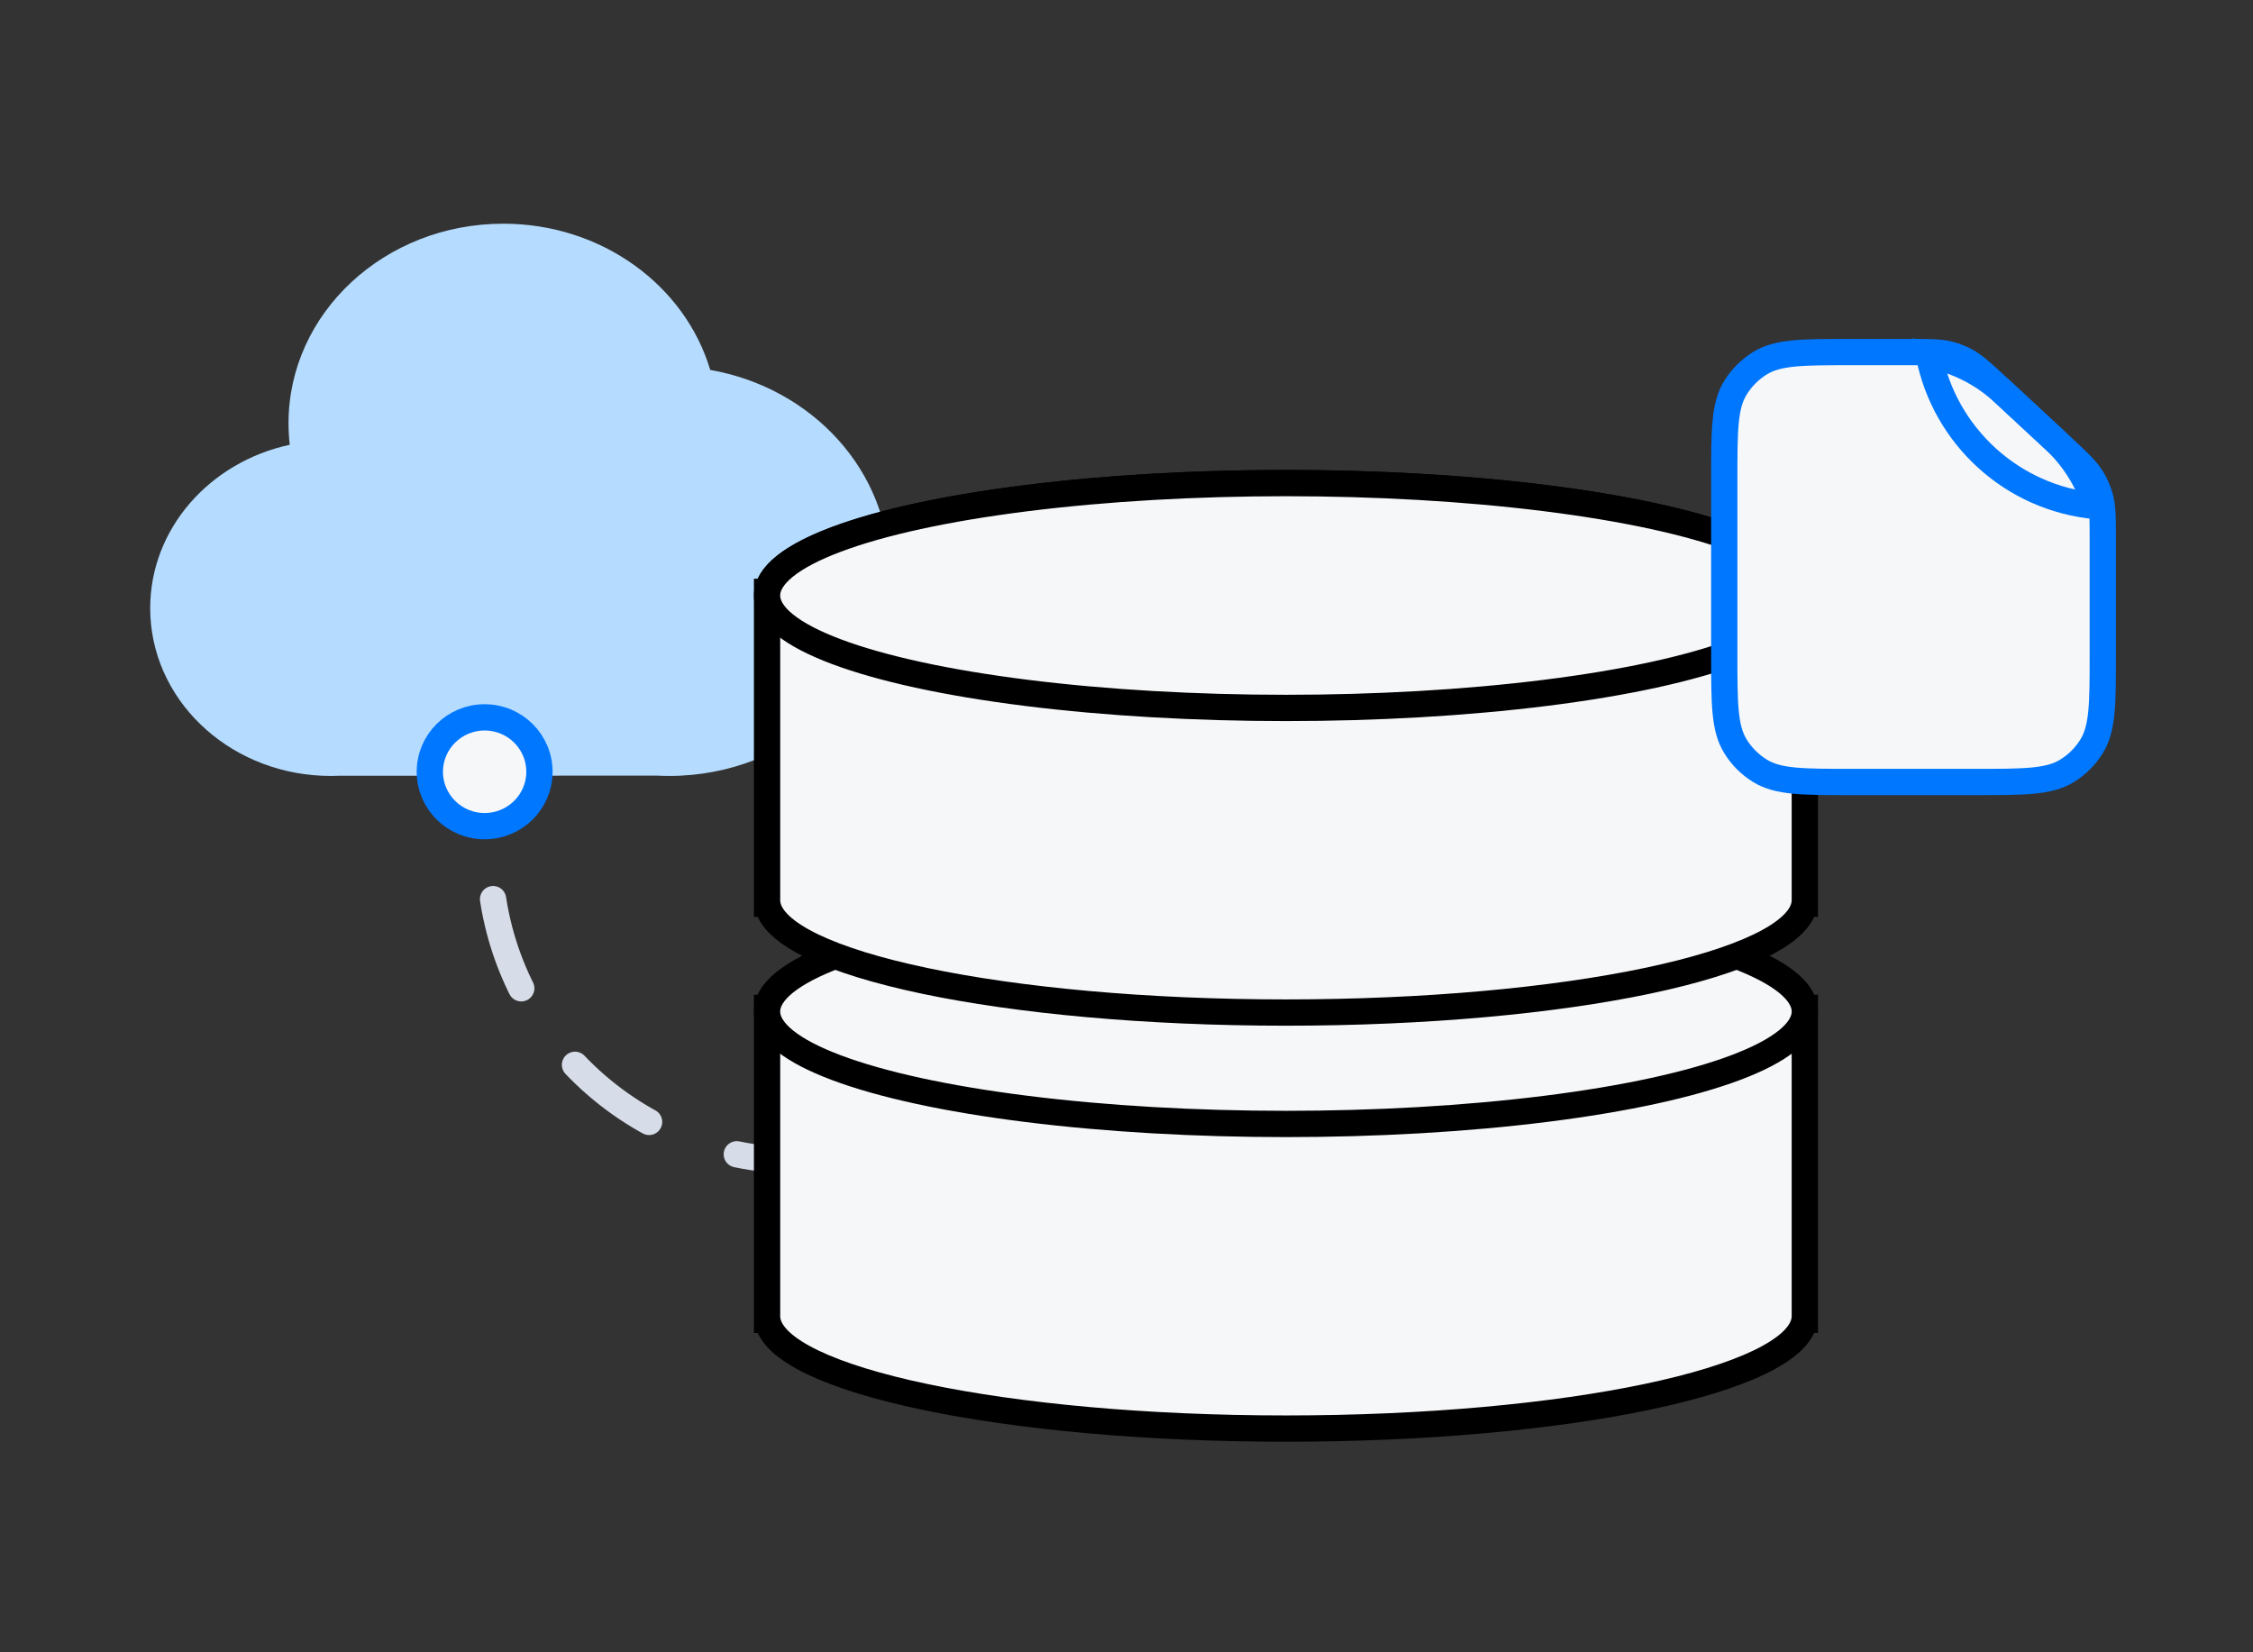<svg width="120" height="88" viewBox="0 0 120 88" fill="none" xmlns="http://www.w3.org/2000/svg">
<rect x="0" y="0" width="120" height="88" fill="#333333" stroke="none"/>
<path d="M53.303 57.941C46.324 63.796 35.883 62.928 29.984 56.001C24.084 49.075 24.959 38.714 31.939 32.859" stroke="#D7DDE8" stroke-width="1.4" stroke-linecap="round" stroke-dasharray="5 5"/>
<path d="M37.828 19.702C36.49 15.211 32.062 11.914 26.805 11.914C20.488 11.914 15.367 16.674 15.367 22.544C15.367 22.931 15.39 23.312 15.433 23.688C11.174 24.606 8 28.154 8 32.392C8 37.189 12.068 41.102 17.172 41.316H17.186C17.327 41.323 17.47 41.326 17.613 41.326C17.756 41.326 17.906 41.322 18.052 41.316L34.97 41.308C35.191 41.319 35.415 41.326 35.64 41.326C42.121 41.326 47.376 36.443 47.376 30.419C47.376 25.09 43.263 20.654 37.828 19.702Z" fill="#B5DCFF"/>
<ellipse cx="25.813" cy="41.103" rx="2.919" ry="2.897" fill="#F6F7F9" stroke="#0077FF" stroke-width="1.4"/>
<path fill-rule="evenodd" clip-rule="evenodd" d="M40.855 53.86C40.855 53.864 40.855 53.869 40.855 53.873C40.855 53.878 40.855 53.882 40.855 53.886V70.097V70.291H40.87C41.342 73.508 53.528 76.085 68.492 76.085C83.457 76.085 95.643 73.508 96.115 70.291H96.129V70.097V53.68H96.115C95.644 50.462 83.457 47.886 68.492 47.886C53.527 47.886 41.34 50.462 40.87 53.68H40.855V53.86Z" fill="#F6F7F9"/>
<path d="M40.855 53.86L41.556 53.867V53.86H40.855ZM40.855 53.886H41.556L41.555 53.879L40.855 53.886ZM40.855 70.291H40.156V70.991H40.855V70.291ZM40.87 70.291L41.562 70.189L41.474 69.591H40.87V70.291ZM96.115 70.291V69.591H95.51L95.422 70.189L96.115 70.291ZM96.129 70.291V70.991H96.829V70.291H96.129ZM96.129 53.68H96.829V52.98H96.129V53.68ZM96.115 53.68L95.422 53.781L95.51 54.38H96.115V53.68ZM40.87 53.68V54.38H41.475L41.562 53.781L40.87 53.68ZM40.855 53.68V52.98H40.156V53.68H40.855ZM40.156 53.853C40.155 53.86 40.155 53.867 40.155 53.873H41.555C41.555 53.871 41.555 53.869 41.555 53.867L40.156 53.853ZM40.155 53.873C40.155 53.88 40.155 53.887 40.156 53.893L41.555 53.879C41.555 53.877 41.555 53.875 41.555 53.873H40.155ZM41.556 70.097V53.886H40.156V70.097H41.556ZM41.556 70.291V70.097H40.156V70.291H41.556ZM40.87 69.591H40.855V70.991H40.87V69.591ZM40.177 70.392C40.267 71.008 40.626 71.535 41.102 71.977C41.579 72.42 42.22 72.82 42.977 73.184C44.492 73.913 46.589 74.551 49.102 75.079C54.138 76.138 60.976 76.785 68.492 76.785V75.385C61.044 75.385 54.307 74.743 49.39 73.709C46.928 73.192 44.954 72.582 43.584 71.923C42.898 71.593 42.392 71.264 42.054 70.951C41.715 70.635 41.59 70.379 41.562 70.189L40.177 70.392ZM68.492 76.785C76.008 76.785 82.847 76.138 87.882 75.079C90.395 74.551 92.493 73.913 94.007 73.184C94.764 72.82 95.405 72.42 95.882 71.977C96.358 71.535 96.717 71.008 96.807 70.392L95.422 70.189C95.394 70.379 95.269 70.635 94.93 70.951C94.592 71.264 94.086 71.593 93.401 71.923C92.03 72.582 90.057 73.192 87.594 73.709C82.677 74.743 75.94 75.385 68.492 75.385V76.785ZM96.129 69.591H96.115V70.991H96.129V69.591ZM95.429 70.097V70.291H96.829V70.097H95.429ZM95.429 53.68V70.097H96.829V53.68H95.429ZM96.115 54.38H96.129V52.98H96.115V54.38ZM96.807 53.579C96.717 52.963 96.359 52.436 95.883 51.994C95.406 51.551 94.765 51.151 94.008 50.786C92.493 50.057 90.396 49.42 87.883 48.891C82.847 47.832 76.009 47.185 68.492 47.185V48.586C75.94 48.586 82.678 49.227 87.595 50.261C90.058 50.779 92.031 51.389 93.401 52.048C94.087 52.378 94.593 52.707 94.93 53.02C95.269 53.335 95.394 53.592 95.422 53.781L96.807 53.579ZM68.492 47.185C60.975 47.185 54.137 47.832 49.102 48.891C46.588 49.42 44.491 50.057 42.976 50.786C42.219 51.151 41.579 51.551 41.102 51.994C40.626 52.436 40.267 52.963 40.177 53.579L41.562 53.781C41.59 53.592 41.715 53.335 42.054 53.02C42.392 52.707 42.898 52.378 43.583 52.048C44.953 51.389 46.927 50.779 49.39 50.261C54.306 49.227 61.044 48.586 68.492 48.586V47.185ZM40.855 54.38H40.87V52.98H40.855V54.38ZM41.556 53.86V53.68H40.156V53.86H41.556Z" fill="black"/>
<ellipse cx="68.492" cy="53.873" rx="27.637" ry="5.988" fill="#F6F7F9" stroke="black" stroke-width="1.4"/>
<path fill-rule="evenodd" clip-rule="evenodd" d="M40.855 31.703C40.855 31.707 40.855 31.712 40.855 31.716C40.855 31.721 40.855 31.725 40.855 31.729V47.941V48.134H40.87C41.34 51.351 53.527 53.928 68.492 53.928C83.457 53.928 95.645 51.351 96.115 48.134H96.129V47.941V31.523H96.115C95.643 28.305 83.457 25.729 68.492 25.729C53.528 25.729 41.341 28.305 40.87 31.523H40.855V31.703Z" fill="#F6F7F9"/>
<path d="M40.855 31.703L41.556 31.71V31.703H40.855ZM40.855 31.729H41.556L41.555 31.722L40.855 31.729ZM40.855 48.134H40.156V48.834H40.855V48.134ZM40.87 48.134L41.562 48.032L41.475 47.434H40.87V48.134ZM96.115 48.134V47.434H95.51L95.422 48.032L96.115 48.134ZM96.129 48.134V48.834H96.829V48.134H96.129ZM96.129 31.523H96.829V30.823H96.129V31.523ZM96.115 31.523L95.422 31.624L95.51 32.223H96.115V31.523ZM40.87 31.523V32.223H41.474L41.562 31.624L40.87 31.523ZM40.855 31.523V30.823H40.156V31.523H40.855ZM40.156 31.696C40.155 31.703 40.155 31.709 40.155 31.716H41.555C41.555 31.714 41.555 31.712 41.555 31.71L40.156 31.696ZM40.155 31.716C40.155 31.723 40.155 31.73 40.156 31.736L41.555 31.722C41.555 31.72 41.555 31.718 41.555 31.716H40.155ZM41.556 47.941V31.729H40.156V47.941H41.556ZM41.556 48.134V47.941H40.156V48.134H41.556ZM40.87 47.434H40.855V48.834H40.87V47.434ZM40.177 48.235C40.267 48.85 40.626 49.378 41.101 49.819C41.579 50.263 42.219 50.663 42.976 51.027C44.491 51.756 46.588 52.394 49.101 52.923C54.137 53.982 60.975 54.628 68.492 54.628V53.228C61.044 53.228 54.306 52.587 49.389 51.553C46.926 51.035 44.953 50.425 43.583 49.766C42.897 49.436 42.392 49.107 42.054 48.794C41.715 48.478 41.59 48.222 41.562 48.032L40.177 48.235ZM68.492 54.628C76.009 54.628 82.847 53.982 87.883 52.923C90.397 52.394 92.493 51.756 94.008 51.027C94.765 50.663 95.406 50.263 95.883 49.819C96.359 49.378 96.718 48.85 96.808 48.235L95.422 48.032C95.395 48.222 95.27 48.478 94.93 48.794C94.593 49.107 94.087 49.436 93.401 49.766C92.031 50.425 90.058 51.035 87.595 51.553C82.678 52.587 75.941 53.228 68.492 53.228V54.628ZM96.129 47.434H96.115V48.834H96.129V47.434ZM95.429 47.941V48.134H96.829V47.941H95.429ZM95.429 31.523V47.941H96.829V31.523H95.429ZM96.115 32.223H96.129V30.823H96.115V32.223ZM96.807 31.421C96.717 30.806 96.358 30.279 95.882 29.837C95.405 29.394 94.765 28.993 94.008 28.629C92.493 27.9 90.396 27.263 87.882 26.734C82.847 25.675 76.009 25.029 68.492 25.029V26.428C75.94 26.428 82.678 27.07 87.594 28.104C90.057 28.622 92.031 29.232 93.401 29.891C94.086 30.221 94.592 30.549 94.93 30.863C95.269 31.178 95.394 31.435 95.422 31.624L96.807 31.421ZM68.492 25.029C60.976 25.029 54.138 25.675 49.102 26.734C46.589 27.263 44.492 27.9 42.977 28.629C42.22 28.993 41.579 29.394 41.102 29.837C40.626 30.279 40.267 30.806 40.177 31.421L41.562 31.624C41.59 31.435 41.715 31.178 42.054 30.863C42.392 30.549 42.898 30.221 43.584 29.891C44.954 29.232 46.927 28.622 49.39 28.104C54.307 27.07 61.044 26.428 68.492 26.428V25.029ZM40.855 32.223H40.87V30.823H40.855V32.223ZM41.556 31.703V31.523H40.156V31.703H41.556Z" fill="black"/>
<ellipse cx="68.492" cy="31.716" rx="27.637" ry="5.988" fill="#F6F7F9" stroke="black" stroke-width="1.4"/>
<path d="M101.717 18.75H98.638C96.019 18.75 94.71 18.75 93.748 19.339C93.21 19.669 92.757 20.122 92.428 20.66C91.838 21.622 91.838 22.931 91.838 25.55V34.847C91.838 37.466 91.838 38.776 92.428 39.737C92.757 40.276 93.21 40.728 93.748 41.058C94.71 41.648 96.019 41.648 98.638 41.648H105.2C107.819 41.648 109.128 41.648 110.09 41.058C110.628 40.728 111.081 40.276 111.411 39.737C112 38.776 112 37.466 112 34.847V28.782C112 27.581 112 26.98 111.835 26.424C111.742 26.108 111.609 25.805 111.442 25.522C111.146 25.023 110.706 24.614 109.826 23.797L106.343 20.565C105.549 19.828 105.151 19.459 104.686 19.213C104.421 19.073 104.141 18.964 103.852 18.886C103.343 18.75 102.801 18.75 101.717 18.75Z" fill="#F6F7F9" stroke="#0077FF" stroke-width="1.4"/>
<path d="M111.632 26.951L111.568 27.648L112.611 27.744L112.3 26.743L111.632 26.951ZM109.391 23.394L109.867 22.881V22.881L109.391 23.394ZM106.734 20.929L106.258 21.442L106.734 20.929ZM102.735 18.899L102.868 18.212L101.852 18.015L102.048 19.031L102.735 18.899ZM112.3 26.743C111.845 25.28 111.013 23.944 109.867 22.881L108.914 23.907C109.879 24.802 110.58 25.927 110.963 27.159L112.3 26.743ZM109.867 22.881L107.211 20.416L106.258 21.442L108.914 23.907L109.867 22.881ZM107.211 20.416C105.989 19.282 104.482 18.524 102.868 18.212L102.602 19.586C103.961 19.849 105.23 20.488 106.258 21.442L107.211 20.416ZM102.048 19.031C102.939 23.652 106.8 27.212 111.568 27.648L111.695 26.254C107.554 25.875 104.197 22.781 103.422 18.766L102.048 19.031Z" fill="#0077FF"/>
</svg>
